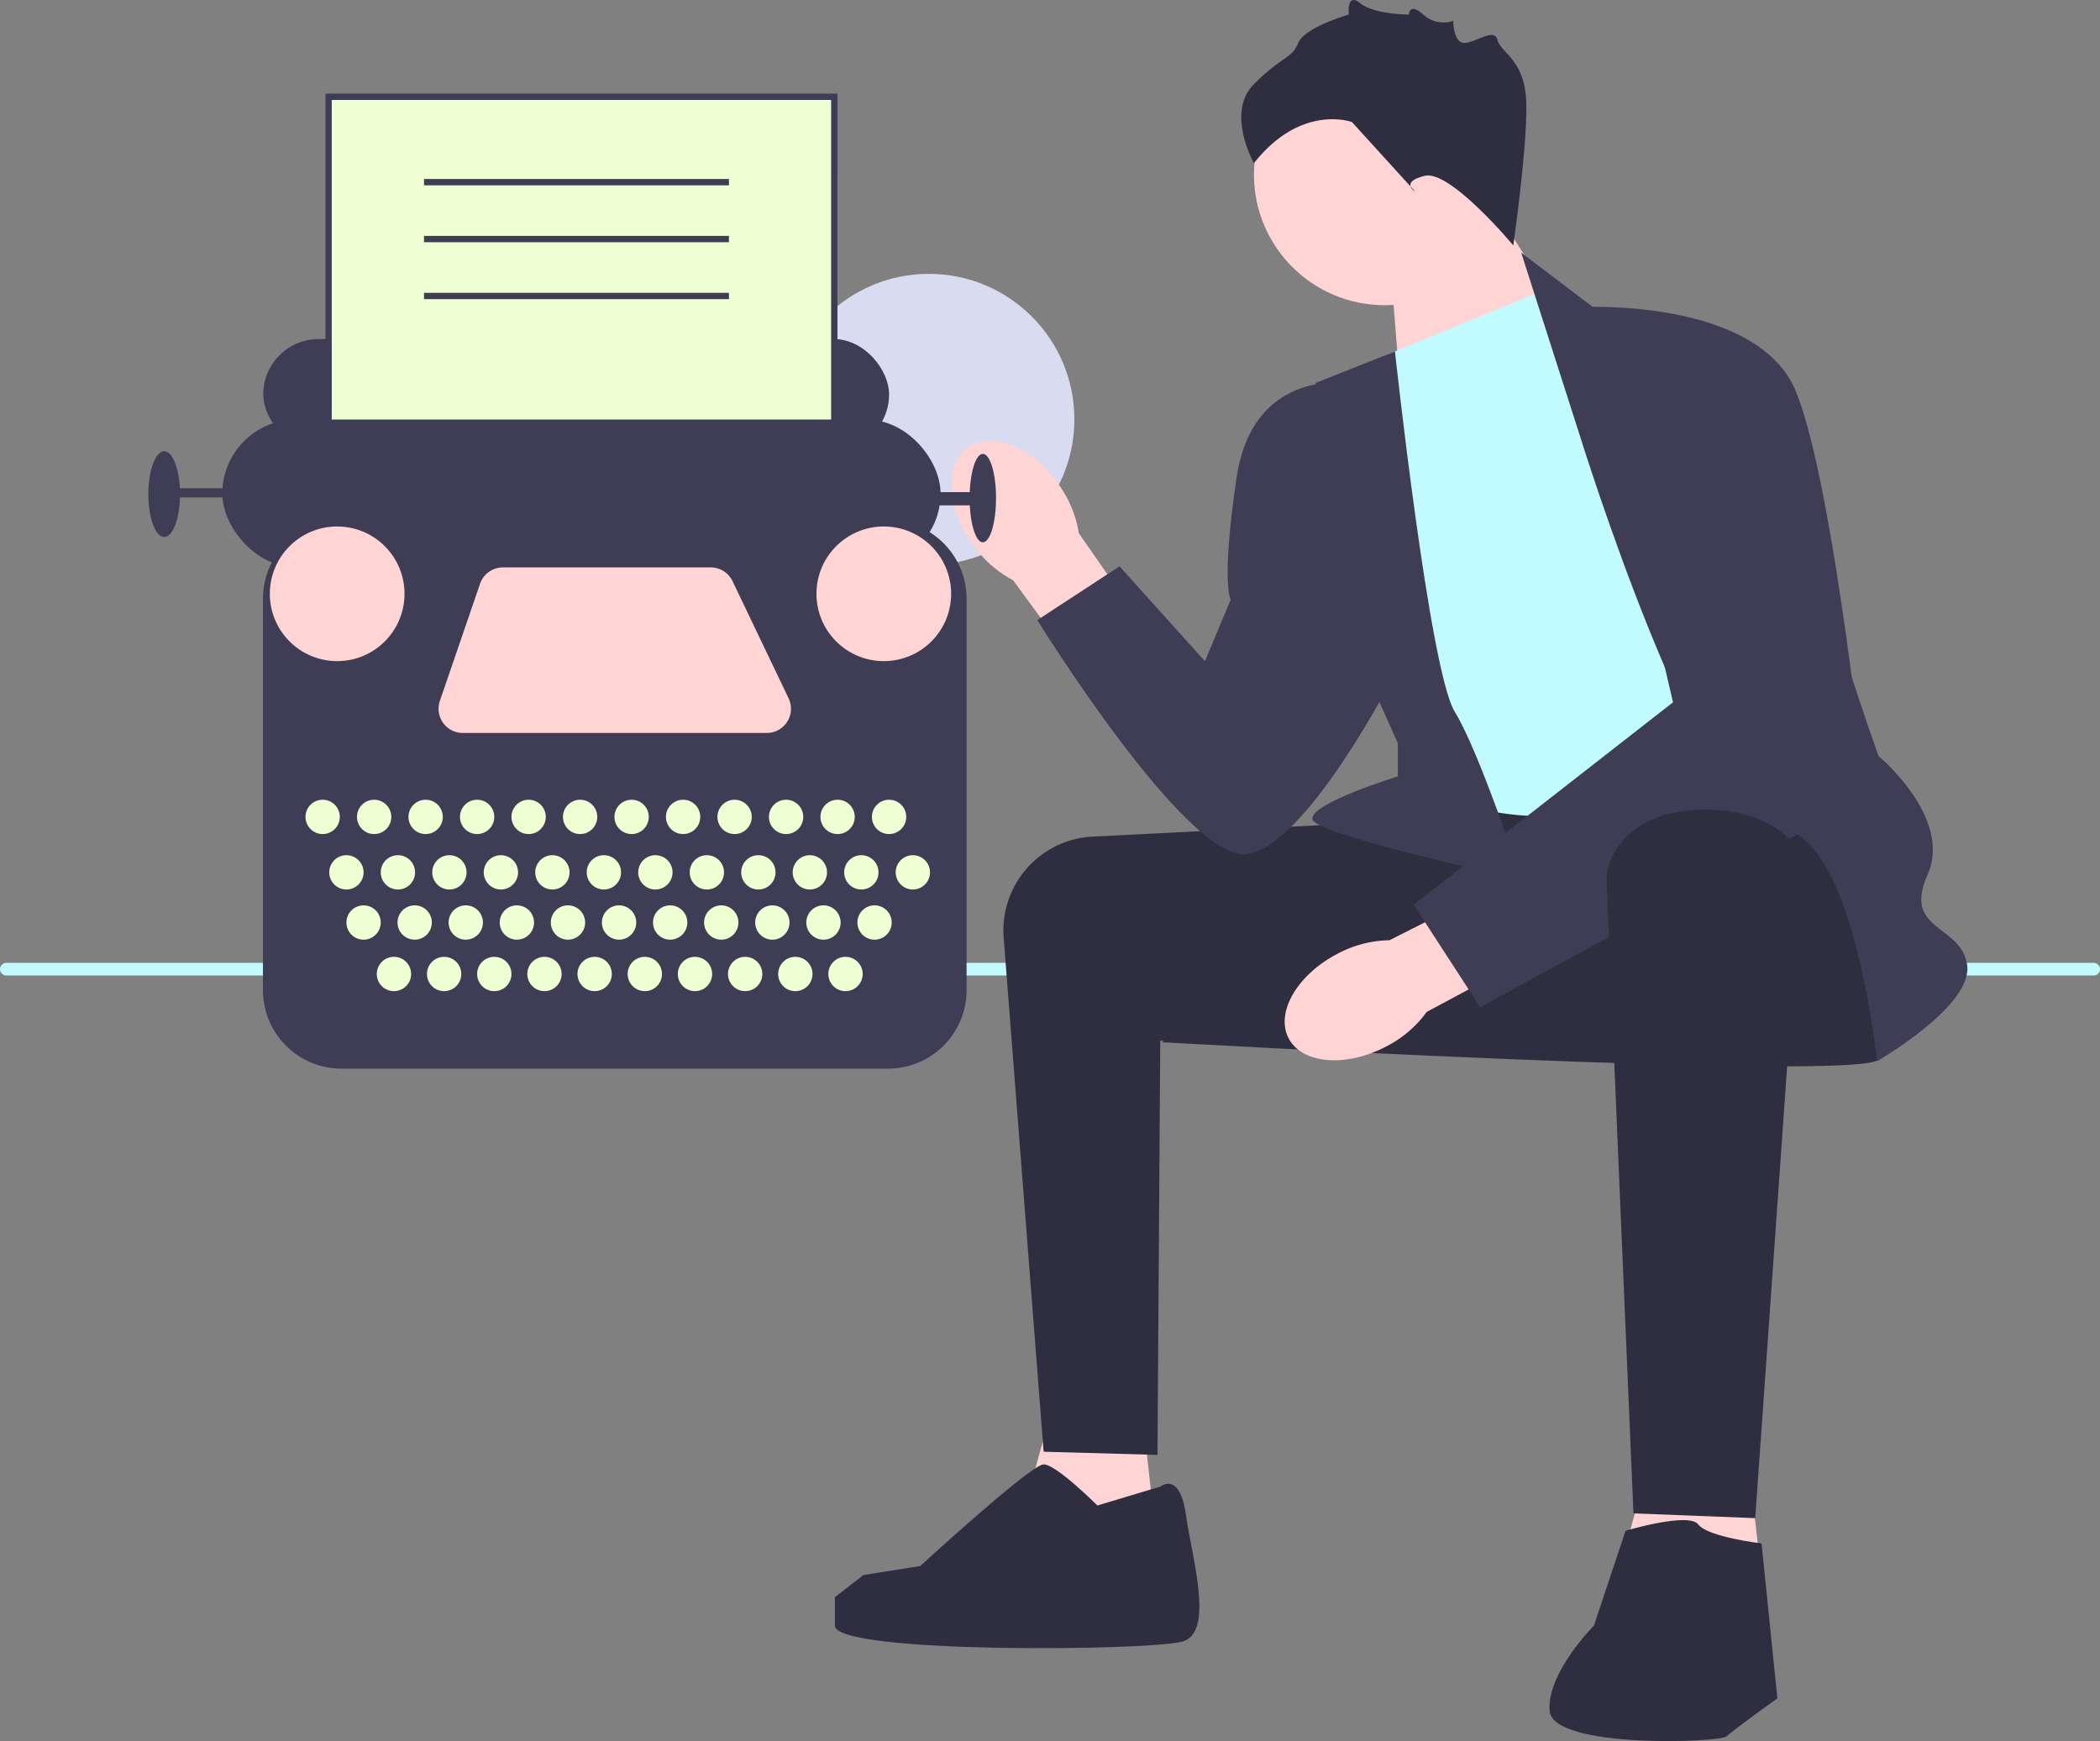 <svg xmlns="http://www.w3.org/2000/svg" width="664" height="550.618" viewBox="0 0 664 550.618">
  <rect x="0" y="0" width="664" height="550.618" fill="#808080" stroke="none"/>
  <g id="landing-section" transform="translate(-997.5 -256)">
    <line id="Ligne_2" data-name="Ligne 2" x1="660" transform="translate(999.5 562.5)" fill="none" stroke="#c2fbff" stroke-linecap="round" stroke-width="4"/>
    <g id="Groupe_20" data-name="Groupe 20" transform="translate(1044.41 256)">
      <circle id="Ellipse_1" data-name="Ellipse 1" cx="46.021" cy="46.021" r="46.021" transform="translate(200.757 86.606)" fill="#d9dbf1"/>
      <g id="Groupe_18" data-name="Groupe 18" transform="translate(217.075)">
        <g id="Groupe_17" data-name="Groupe 17">
          <path id="Tracé_12" data-name="Tracé 12" d="M466.985,81.606l3.826,48.951,55.457-23.164L494.985,57.606Z" transform="translate(-291.485 0)" fill="#ffd4d4"/>
          <circle id="Ellipse_2" data-name="Ellipse 2" cx="41.339" cy="41.339" r="41.339" transform="translate(132.499 13.842)" fill="#ffd4d4"/>
          <path id="Tracé_13" data-name="Tracé 13" d="M387.985,440.606l7,62.787-49-6.787,16-58Z" transform="translate(-291.485 0)" fill="#ffd4d4"/>
          <path id="Tracé_14" data-name="Tracé 14" d="M578.985,449.606l7,62.787-49-6.787,16-58Z" transform="translate(-291.485 0)" fill="#ffd4d4"/>
          <path id="Tracé_15" data-name="Tracé 15" d="M462.485,260.106c-.669,0-54.146,2.685-89.477,4.463a29.739,29.739,0,0,0-28.155,32.009l12.632,162.528,36,1,.878-131,71.122,4-3-73Z" transform="translate(-291.485 0)" fill="#2f2e41"/>
          <path id="Tracé_16" data-name="Tracé 16" d="M619.485,259.106s9,69,2,76-226.5-5.5-226.5-5.5,48.154-69.537,56.827-71.518,146.673-8.981,146.673-8.981l21,10Z" transform="translate(-291.485 0)" fill="#2f2e41"/>
          <path id="uuid-395a52e4-5c72-4314-a9bf-6720c6920e4c" d="M335.127,172.233c-8.359-11.691-9.1-25.48-1.662-30.8s20.247-.152,28.607,11.544a35.967,35.967,0,0,1,6.551,15.673l34.792,49.981-19.8,13.708-35.775-48.834a35.97,35.97,0,0,1-12.714-11.273Z" transform="translate(-291.485 0)" fill="#ffd4d4"/>
          <path id="uuid-2bcb0f29-4cb0-4836-b3e1-c42200070018" d="M465.674,331.017c-12.747,6.638-26.5,5.441-30.727-2.672s2.688-20.068,15.44-26.706a35.967,35.967,0,0,1,16.436-4.289l54.365-27.441,10.8,21.526-53.367,28.575a35.969,35.969,0,0,1-12.944,11.008Z" transform="translate(-291.485 0)" fill="#ffd4d4"/>
          <path id="Tracé_17" data-name="Tracé 17" d="M464.985,112.606l51-21,96,148s-67,15-90,18-49-9-49-9l-8-136Z" transform="translate(-291.485 0)" fill="#c2fbff"/>
          <path id="Tracé_18" data-name="Tracé 18" d="M526.985,137.606,508.485,79.9l24,18.209s68,45,68,64,21,77,21,77,23.5,19.5,15.5,37.5,10.5,15.5,12.5,28.5-28.5,30.5-28.5,30.5-7.5-73.5-31.5-73.5-62.5-124.5-62.5-124.5Z" transform="translate(-291.485 0)" fill="#3f3d56"/>
          <path id="Tracé_19" data-name="Tracé 19" d="M468.568,111.13l-25.084,9.976s4,70,8,76,18,38,18,38v10.429s-28,8.571-27,13.571,66,19,66,19-13-40-21-53S468.568,111.13,468.568,111.13Z" transform="translate(-291.485 0)" fill="#3f3d56"/>
          <path id="Tracé_20" data-name="Tracé 20" d="M527.485,97.106s56-3,68,27,22,128,22,128l-122,66.374-21-32.374,82-64-29-125Z" transform="translate(-291.485 0)" fill="#3f3d56"/>
          <path id="Tracé_21" data-name="Tracé 21" d="M452.485,121.106s-29-4-34,30-1.823,38.5-1.823,38.5l-8.177,19.5-27-30-26,17s47,76,66,74,47-57,47-57l-16-92Z" transform="translate(-291.485 0)" fill="#3f3d56"/>
          <path id="Tracé_22" data-name="Tracé 22" d="M597.323,270.145,582.484,480.106l-38.5-1.5s-8.5-198.5-8.5-201.5,4-20,29-21,32.839,14.039,32.839,14.039Z" transform="translate(-291.485 0)" fill="#2f2e41"/>
          <path id="Tracé_23" data-name="Tracé 23" d="M541.485,484.106s20-6,23-2,20,6,20,6l5,49s-14,10-16,12-55,4-56-8,14-27,14-27l10-30Z" transform="translate(-291.485 0)" fill="#2f2e41"/>
          <path id="Tracé_24" data-name="Tracé 24" d="M394.485,470.106s6-5,8,9,9,37-1,40-110,4-110-5v-9l9-7,18-2.869s35-32.131,39-32.131,17,13,17,13l20-6Z" transform="translate(-291.485 0)" fill="#2f2e41"/>
          <path id="Tracé_25" data-name="Tracé 25" d="M505.985,77.606s-20-24-28-22-3,5-3,5l-20-22s-16-6-31,13c0,0-9-16,0-25s12-8,14-13,16-9,16-9-.8-7.2,3.6-3.6,15.394,3.6,15.394,3.6.063-4,4.535,0a9.515,9.515,0,0,0,9.472,2s0,6.921,3.5,6.961,9.5-4.961,10.5-.961,8,6,9,18S505.985,77.606,505.985,77.606Z" transform="translate(-291.485 0)" fill="#2f2e41"/>
        </g>
      </g>
      <g id="Groupe_19" data-name="Groupe 19" transform="translate(0 29.606)">
        <rect id="Rectangle_6" data-name="Rectangle 6" width="197.887" height="35.069" rx="17.534" transform="translate(36.321 77.608)" fill="#3f3d56"/>
        <rect id="Rectangle_7" data-name="Rectangle 7" width="159.896" height="175.343" transform="translate(56.987 1)" fill="#efffd4"/>
        <path id="Tracé_26" data-name="Tracé 26" d="M286.293,206.949H124.4V29.606h161.9Zm-159.9-2h157.9V31.606H126.4Z" transform="translate(-68.41 -29.606)" fill="#3f3d56"/>
        <rect id="Rectangle_8" data-name="Rectangle 8" width="227.111" height="46.758" rx="23.379" transform="translate(23.379 103.075)" fill="#3f3d56"/>
        <ellipse id="Ellipse_3" data-name="Ellipse 3" cx="4.175" cy="13.986" rx="4.175" ry="13.986" transform="translate(259.675 113.929)" fill="#3f3d56"/>
        <ellipse id="Ellipse_4" data-name="Ellipse 4" cx="5.01" cy="13.568" rx="5.01" ry="13.568" transform="translate(0 113.095)" fill="#3f3d56"/>
        <rect id="Rectangle_9" data-name="Rectangle 9" width="28.806" height="2.922" transform="translate(6.262 124.784)" fill="#3f3d56"/>
        <rect id="Rectangle_10" data-name="Rectangle 10" width="23.379" height="4.175" transform="translate(237.966 126.036)" fill="#3f3d56"/>
        <path id="Tracé_27" data-name="Tracé 27" d="M302.334,337.957h-172.9a24.818,24.818,0,0,1-24.79-24.79V189.326a24.818,24.818,0,0,1,24.79-24.79h172.9a24.818,24.818,0,0,1,24.789,24.79V313.167a24.818,24.818,0,0,1-24.789,24.79Z" transform="translate(-68.41 -29.606)" fill="#3f3d56"/>
        <circle id="Ellipse_5" data-name="Ellipse 5" cx="5.427" cy="5.427" r="5.427" transform="translate(49.681 223.31)" fill="#efffd4"/>
        <circle id="Ellipse_6" data-name="Ellipse 6" cx="5.427" cy="5.427" r="5.427" transform="translate(57.196 240.845)" fill="#efffd4"/>
        <circle id="Ellipse_7" data-name="Ellipse 7" cx="5.427" cy="5.427" r="5.427" transform="translate(62.623 256.709)" fill="#efffd4"/>
        <circle id="Ellipse_8" data-name="Ellipse 8" cx="5.427" cy="5.427" r="5.427" transform="translate(72.225 272.991)" fill="#efffd4"/>
        <circle id="Ellipse_9" data-name="Ellipse 9" cx="5.427" cy="5.427" r="5.427" transform="translate(88.089 272.991)" fill="#efffd4"/>
        <circle id="Ellipse_10" data-name="Ellipse 10" cx="5.427" cy="5.427" r="5.427" transform="translate(103.954 272.991)" fill="#efffd4"/>
        <circle id="Ellipse_11" data-name="Ellipse 11" cx="5.427" cy="5.427" r="5.427" transform="translate(119.818 272.991)" fill="#efffd4"/>
        <circle id="Ellipse_12" data-name="Ellipse 12" cx="5.427" cy="5.427" r="5.427" transform="translate(135.683 272.991)" fill="#efffd4"/>
        <circle id="Ellipse_13" data-name="Ellipse 13" cx="5.427" cy="5.427" r="5.427" transform="translate(151.547 272.991)" fill="#efffd4"/>
        <circle id="Ellipse_14" data-name="Ellipse 14" cx="5.427" cy="5.427" r="5.427" transform="translate(167.411 272.991)" fill="#efffd4"/>
        <circle id="Ellipse_15" data-name="Ellipse 15" cx="5.427" cy="5.427" r="5.427" transform="translate(183.276 272.991)" fill="#efffd4"/>
        <circle id="Ellipse_16" data-name="Ellipse 16" cx="5.427" cy="5.427" r="5.427" transform="translate(199.14 272.991)" fill="#efffd4"/>
        <circle id="Ellipse_17" data-name="Ellipse 17" cx="5.427" cy="5.427" r="5.427" transform="translate(215.004 272.991)" fill="#efffd4"/>
        <circle id="Ellipse_18" data-name="Ellipse 18" cx="5.427" cy="5.427" r="5.427" transform="translate(78.78 256.709)" fill="#efffd4"/>
        <circle id="Ellipse_19" data-name="Ellipse 19" cx="5.427" cy="5.427" r="5.427" transform="translate(94.936 256.709)" fill="#efffd4"/>
        <circle id="Ellipse_20" data-name="Ellipse 20" cx="5.427" cy="5.427" r="5.427" transform="translate(111.093 256.709)" fill="#efffd4"/>
        <circle id="Ellipse_21" data-name="Ellipse 21" cx="5.427" cy="5.427" r="5.427" transform="translate(127.249 256.709)" fill="#efffd4"/>
        <circle id="Ellipse_22" data-name="Ellipse 22" cx="5.427" cy="5.427" r="5.427" transform="translate(143.406 256.709)" fill="#efffd4"/>
        <circle id="Ellipse_23" data-name="Ellipse 23" cx="5.427" cy="5.427" r="5.427" transform="translate(159.563 256.709)" fill="#efffd4"/>
        <circle id="Ellipse_24" data-name="Ellipse 24" cx="5.427" cy="5.427" r="5.427" transform="translate(175.719 256.709)" fill="#efffd4"/>
        <circle id="Ellipse_25" data-name="Ellipse 25" cx="5.427" cy="5.427" r="5.427" transform="translate(191.876 256.709)" fill="#efffd4"/>
        <circle id="Ellipse_26" data-name="Ellipse 26" cx="5.427" cy="5.427" r="5.427" transform="translate(208.032 256.709)" fill="#efffd4"/>
        <circle id="Ellipse_27" data-name="Ellipse 27" cx="5.427" cy="5.427" r="5.427" transform="translate(224.189 256.709)" fill="#efffd4"/>
        <circle id="Ellipse_28" data-name="Ellipse 28" cx="5.427" cy="5.427" r="5.427" transform="translate(73.477 240.845)" fill="#efffd4"/>
        <circle id="Ellipse_29" data-name="Ellipse 29" cx="5.427" cy="5.427" r="5.427" transform="translate(89.759 240.845)" fill="#efffd4"/>
        <circle id="Ellipse_30" data-name="Ellipse 30" cx="5.427" cy="5.427" r="5.427" transform="translate(106.041 240.845)" fill="#efffd4"/>
        <circle id="Ellipse_31" data-name="Ellipse 31" cx="5.427" cy="5.427" r="5.427" transform="translate(122.323 240.845)" fill="#efffd4"/>
        <circle id="Ellipse_32" data-name="Ellipse 32" cx="5.427" cy="5.427" r="5.427" transform="translate(138.605 240.845)" fill="#efffd4"/>
        <circle id="Ellipse_33" data-name="Ellipse 33" cx="5.427" cy="5.427" r="5.427" transform="translate(154.887 240.845)" fill="#efffd4"/>
        <circle id="Ellipse_34" data-name="Ellipse 34" cx="5.427" cy="5.427" r="5.427" transform="translate(171.169 240.845)" fill="#efffd4"/>
        <circle id="Ellipse_35" data-name="Ellipse 35" cx="5.427" cy="5.427" r="5.427" transform="translate(187.45 240.845)" fill="#efffd4"/>
        <circle id="Ellipse_36" data-name="Ellipse 36" cx="5.427" cy="5.427" r="5.427" transform="translate(203.732 240.845)" fill="#efffd4"/>
        <circle id="Ellipse_37" data-name="Ellipse 37" cx="5.427" cy="5.427" r="5.427" transform="translate(220.014 240.845)" fill="#efffd4"/>
        <circle id="Ellipse_38" data-name="Ellipse 38" cx="5.427" cy="5.427" r="5.427" transform="translate(236.296 240.845)" fill="#efffd4"/>
        <circle id="Ellipse_39" data-name="Ellipse 39" cx="5.427" cy="5.427" r="5.427" transform="translate(65.963 223.31)" fill="#efffd4"/>
        <circle id="Ellipse_40" data-name="Ellipse 40" cx="5.427" cy="5.427" r="5.427" transform="translate(82.245 223.31)" fill="#efffd4"/>
        <circle id="Ellipse_41" data-name="Ellipse 41" cx="5.427" cy="5.427" r="5.427" transform="translate(98.526 223.31)" fill="#efffd4"/>
        <circle id="Ellipse_42" data-name="Ellipse 42" cx="5.427" cy="5.427" r="5.427" transform="translate(114.808 223.31)" fill="#efffd4"/>
        <circle id="Ellipse_43" data-name="Ellipse 43" cx="5.427" cy="5.427" r="5.427" transform="translate(131.09 223.31)" fill="#efffd4"/>
        <circle id="Ellipse_44" data-name="Ellipse 44" cx="5.427" cy="5.427" r="5.427" transform="translate(147.372 223.31)" fill="#efffd4"/>
        <circle id="Ellipse_45" data-name="Ellipse 45" cx="5.427" cy="5.427" r="5.427" transform="translate(163.654 223.31)" fill="#efffd4"/>
        <circle id="Ellipse_46" data-name="Ellipse 46" cx="5.427" cy="5.427" r="5.427" transform="translate(179.936 223.31)" fill="#efffd4"/>
        <circle id="Ellipse_47" data-name="Ellipse 47" cx="5.427" cy="5.427" r="5.427" transform="translate(196.218 223.31)" fill="#efffd4"/>
        <circle id="Ellipse_48" data-name="Ellipse 48" cx="5.427" cy="5.427" r="5.427" transform="translate(212.499 223.31)" fill="#efffd4"/>
        <circle id="Ellipse_49" data-name="Ellipse 49" cx="5.427" cy="5.427" r="5.427" transform="translate(228.781 223.31)" fill="#efffd4"/>
        <circle id="Ellipse_50" data-name="Ellipse 50" cx="21.292" cy="21.292" r="21.292" transform="translate(38.408 136.891)" fill="#ffd4d4"/>
        <circle id="Ellipse_51" data-name="Ellipse 51" cx="21.292" cy="21.292" r="21.292" transform="translate(211.246 136.891)" fill="#ffd4d4"/>
        <path id="Tracé_28" data-name="Tracé 28" d="M180.522,179.439h65.7a7.648,7.648,0,0,1,6.9,4.347l17.731,37.06a7.648,7.648,0,0,1-6.9,10.948H167.815a7.648,7.648,0,0,1-7.234-10.128l12.707-37.06a7.648,7.648,0,0,1,7.234-5.167Z" transform="translate(-68.41 -29.606)" fill="#ffd4d4"/>
      </g>
      <rect id="Rectangle_11" data-name="Rectangle 11" width="96.417" height="2" transform="translate(87.158 56.606)" fill="#3f3d56"/>
      <rect id="Rectangle_12" data-name="Rectangle 12" width="96.417" height="2" transform="translate(87.158 74.606)" fill="#3f3d56"/>
      <rect id="Rectangle_13" data-name="Rectangle 13" width="96.417" height="2" transform="translate(87.158 92.606)" fill="#3f3d56"/>
    </g>
  </g>
</svg>
